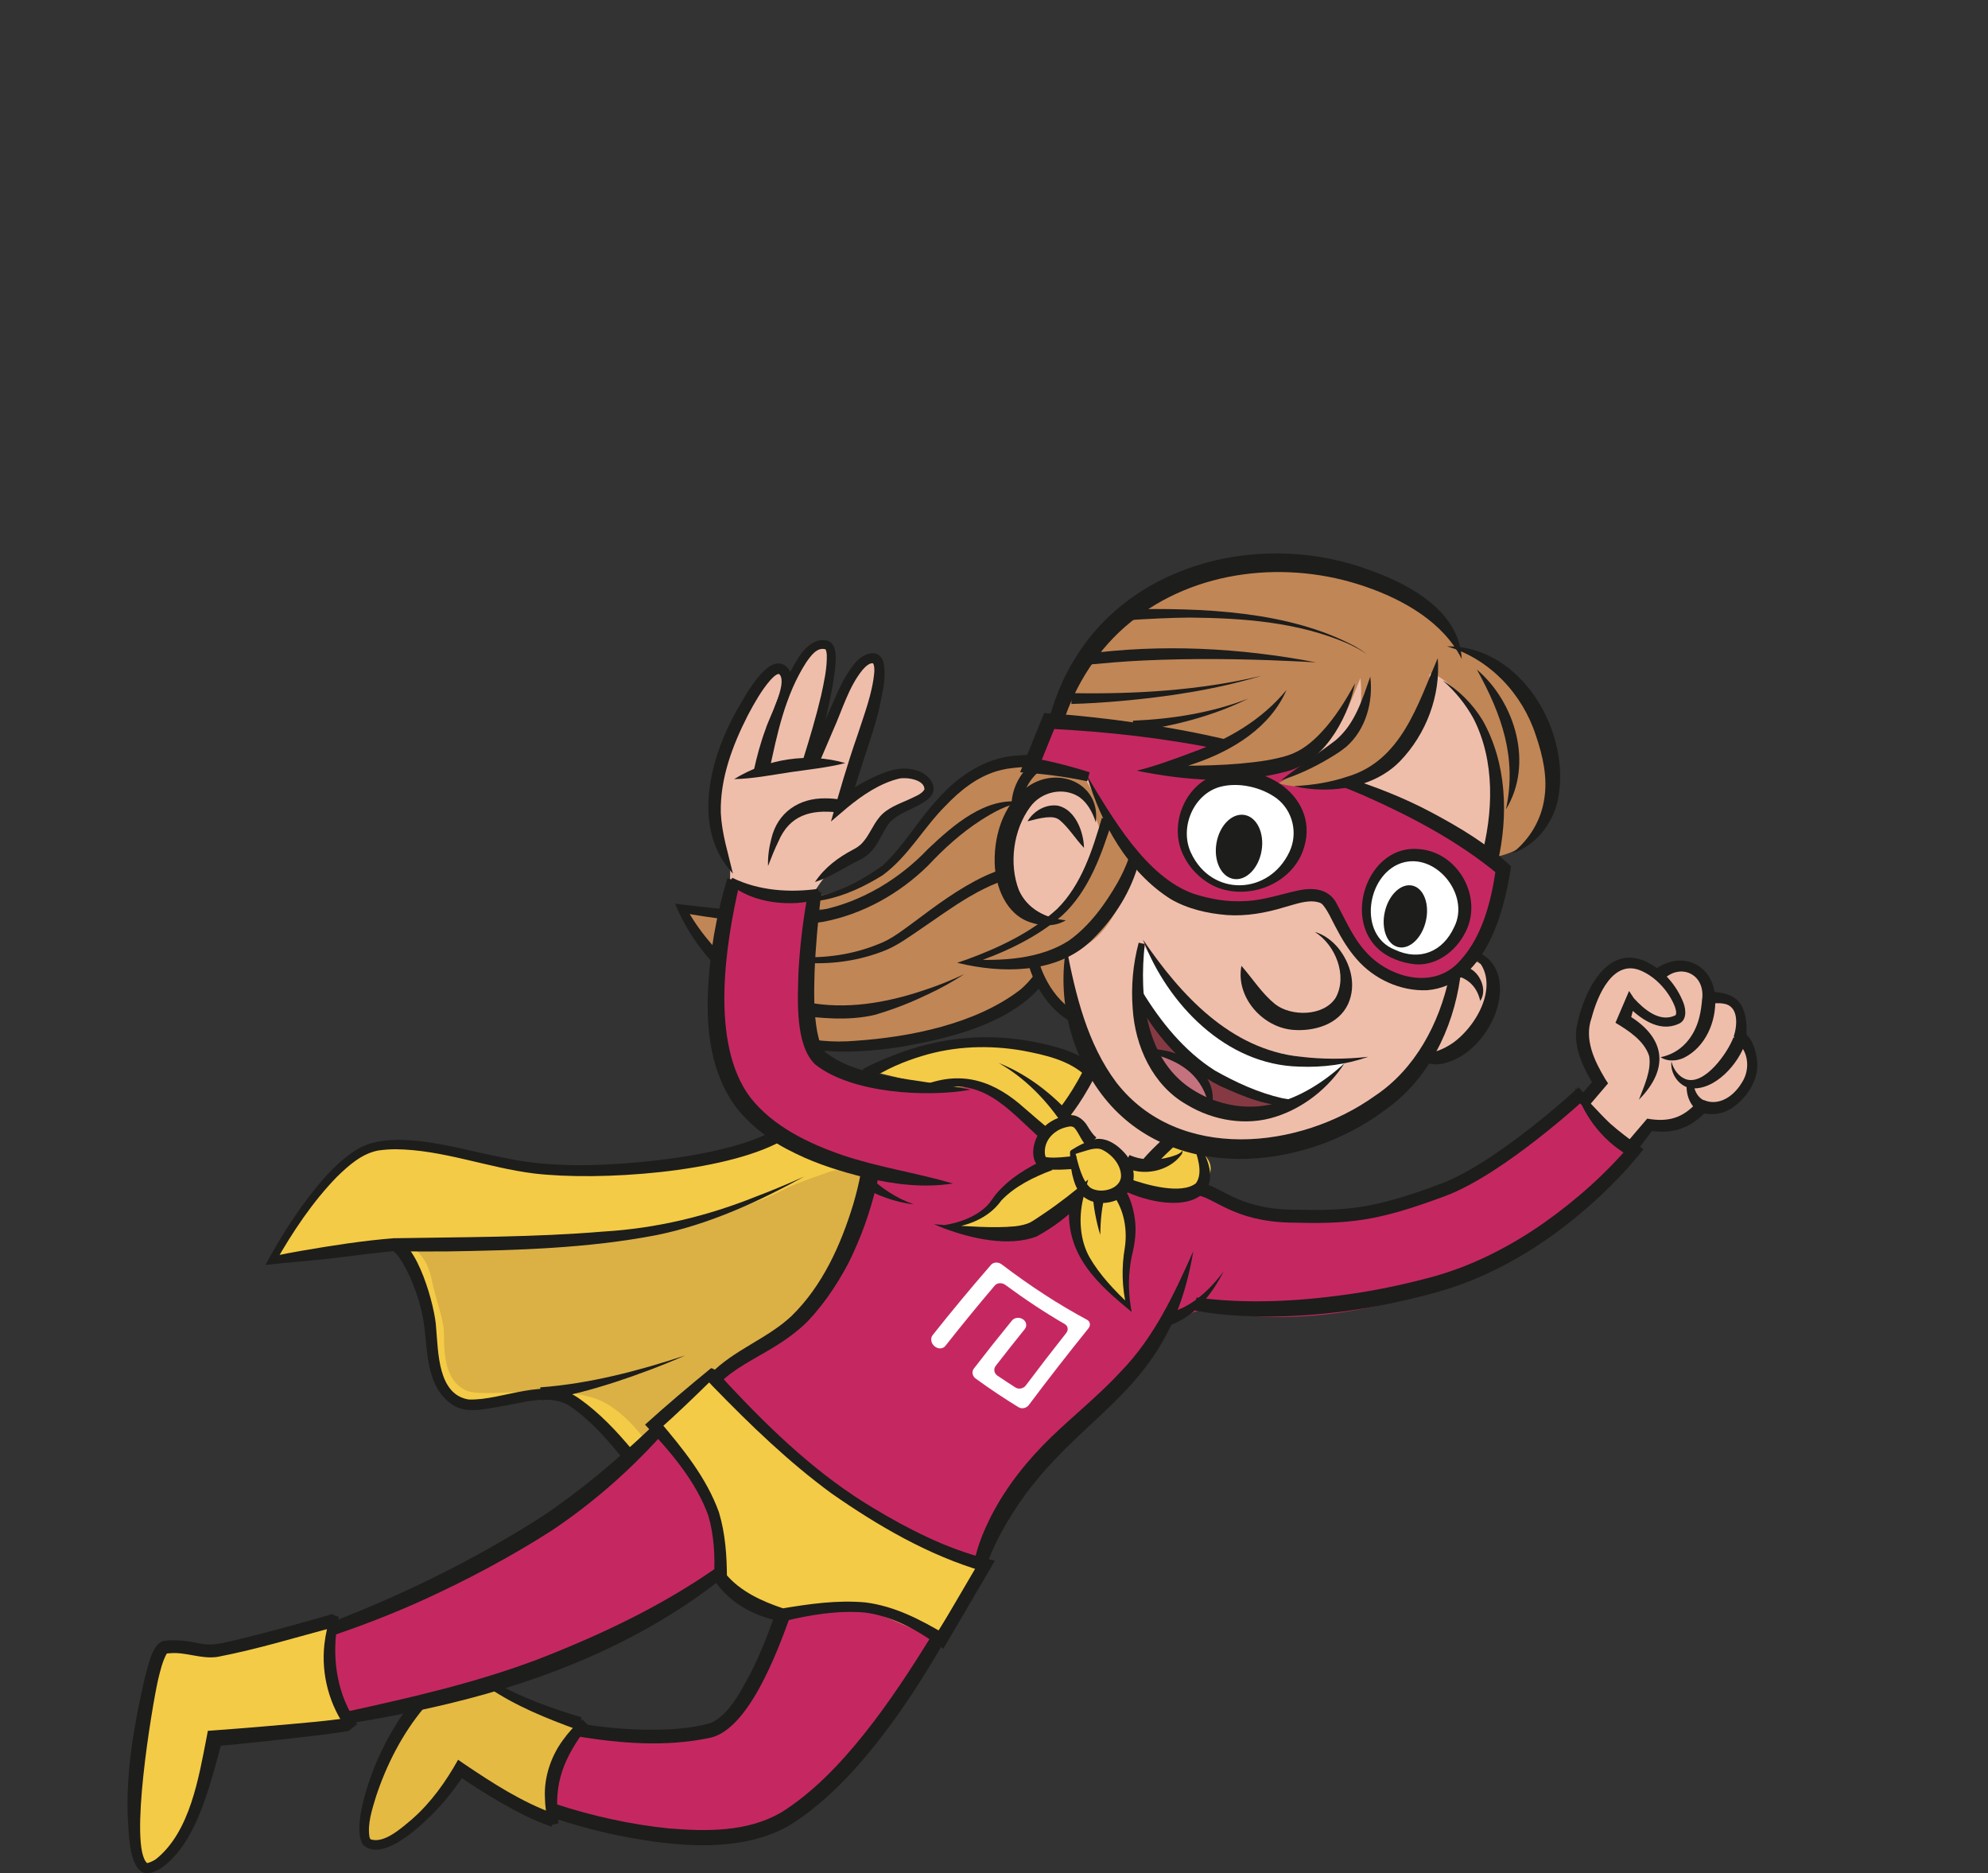 <?xml version="1.0" encoding="UTF-8"?>
<svg id="Ebene_9" xmlns="http://www.w3.org/2000/svg" viewBox="0 0 550.09 518.27">
  <rect x="0" y="0" width="550.09" height="518.27" fill="#333333" stroke="none"/>
  <defs>
    <style>
      .cls-1 {
        fill: #c18656;
      }

      .cls-2 {
        fill: #f4cb46;
      }

      .cls-3 {
        fill: #e5ba42;
      }

      .cls-4 {
        fill: #1d1d1b;
      }

      .cls-5 {
        fill: #efbeab;
      }

      .cls-6 {
        fill: #853a43;
      }

      .cls-7 {
        fill: #d3808d;
        opacity: .8;
      }

      .cls-8 {
        fill: #fff;
      }

      .cls-9 {
        fill: #dbb045;
      }

      .cls-10 {
        stroke-width: 3px;
      }

      .cls-10, .cls-11 {
        fill: none;
        stroke: #1d1d1b;
        stroke-miterlimit: 10;
      }

      .cls-11 {
        stroke-width: 3.6px;
      }

      .cls-12 {
        fill: #c52861;
      }
    </style>
  </defs>
  <g id="Ebene_7">
    <path class="cls-1" d="M296.62,214.54s-14.31-7.04-27.59,1.9c-16.64,11.2-19.11,22.13-27.36,26.29-12.23,6.16-26.29,6.71-26.29,6.71,0,0,7.01,3.59,17.7,1.61,4.53-.84,11-4.29,11-4.29,0,0-3.43,5.22-18.27,6.37-14.84,1.16-36.74-1.71-36.74-1.71,0,0,3.43,11.72,13.32,16.53,9.89,4.81,23.46,11.7,23.46,11.7,0,0,2.52.9-5.84.33-8.36-.57-16.82-2.45-16.82-2.45,0,0,12.99,12.3,32.34,12.04,12.92-.17,38.28-7.74,43.7-10.9s9.92-10.19,9.92-10.19l11.48-14.13-4-39.8Z"/>
  </g>
  <g id="Ebene_6">
    <path class="cls-4" d="M292.3,213.64c-4.25-1.9-9.18-1.61-13.71-.94-.7.12-2.07.44-2.75.64-5.59,1.68-10.19,5.36-14.22,9.6-6.09,6.07-10.27,13.96-17.37,19.19-10.15,6.31-22.07,10.38-33.43,4.65,11.94,4.56,23.57-.23,33.35-7.29,5.85-5.32,9.89-12.64,15.37-18.49,5.53-6.25,13.02-11.35,21.61-11.95,4.3-.4,8.91-.32,12.9,1.61,0,0-1.74,2.98-1.74,2.98h0Z"/>
    <path class="cls-4" d="M292.38,265.56c-6.29,16.26-27.75,21.39-43.19,24.08-14.5,2.17-30.89,2.82-42.56-7.56-2.14-1.79-3.99-4.11-5.55-6.49,0,0,2.05.46,2.05.46,5.37,1.22,10.82,2.2,16.27,3,6.8.88,13.68,1.77,20.48.82,9.44-2,18.34-6,26.93-10.36-12.83,8.36-28.57,13.65-44.1,11.17-16.51-2.75-29.67-15.58-35.92-30.68,9.23,1.15,18.55,2.19,27.8,2.47,4.28.13,8.55.13,12.59-.67,11.31-2.32,21.77-8.64,29.68-17,6.86-6.45,15.87-14.49,26.01-12.9-4.34.76-8,2.81-11.53,5.08-5.3,3.42-10.15,7.79-14.47,12.42-7.91,7.82-18.12,13.55-29.08,15.63-8.87,1.45-17.59.36-26.36-.6-4.33-.53-8.62-1.16-12.92-1.94l1.21-1.57c1.74,3.19,3.87,6.33,6.23,9.16,16.16,19.79,37.28,21.62,60.29,13.68,3.6-1.18,7.11-2.62,10.56-4.25-4.68,2.98-9.64,5.53-14.76,7.72-3.19,1.34-6.53,2.53-9.85,3.51-7.54,1.82-15.46.91-23.02-.02-5.53-.75-10.98-1.8-16.42-3.09l.86-1.24c7.89,9.54,20.92,12.58,32.88,11.57,15.34-1.02,33.66-4.69,45.94-14.24,2.88-2.47,5.29-5.79,6.7-9.3,0,0,3.25,1.14,3.25,1.14h0Z"/>
    <path class="cls-4" d="M284.14,242.03c-11.3,1.62-20.68,9.14-29.94,15.39-2.85,1.93-5.7,4-8.9,5.37-15.01,6.19-32.87,4.46-46.58-3.98,13.58,6.85,30.22,8.16,44.37,2.38,3.54-1.32,6.51-3.71,9.57-5.92,6.23-4.67,12.51-9.4,19.62-12.79,3.6-1.66,7.45-3.03,11.55-3.4l.31,2.96h0Z"/>
  </g>
  <g id="Ebene_3">
    <path class="cls-12" d="M91.65,451.68s31.34-11.65,49.82-22.9c18.48-11.25,40.87-32.77,40.87-32.77,0,0,10.55,8.66,13.76,18.31,3.21,9.64,2.41,22.9,2.41,22.9,0,0-26.11,16.47-51.02,24.51-24.91,8.03-50.22,13.66-50.22,13.66,0,0-5.62-6.03-5.62-10.85v-12.86Z"/>
    <path class="cls-12" d="M160.35,478.59s28.52,6.42,38.17-.41,17.29-31.23,17.29-31.23c0,0,13.64-3.99,26.9-1.18s15.3,8.71,15.3,8.71c0,0-26.54,48.21-47.43,52.23-20.89,4.02-44.59-1.21-44.59-1.21l-12.86-4.42s-.8-8.03,1.21-12.86c2.01-4.82,6.03-9.64,6.03-9.64Z"/>
    <path class="cls-12" d="M197.41,380.94s17.97,23.33,36.45,32.98c18.48,9.64,37.55,18.57,37.55,18.57,0,0,16.31-33.6,26.37-39.79,11.76-7.23,27.73-28.03,27.73-28.03l7.58-2.57s23.3,6.83,57.05-3.21c33.75-10.04,51.42-27.72,54.24-30.93,2.81-3.21,7.63-9.64,7.63-9.64,0,0-6.03-5.22-7.23-6.03-1.21-.8-8.44-8.84-8.44-8.84,0,0-30.53,25.71-52.23,30.13s-33.75,2.41-37.36,2.01c-3.62-.4-14.46-5.62-14.46-5.62,0,0-5.62,2.41-11.25,2.41s-32.94-19.28-32.94-19.28c0,0-10.45-12.45-17.27-12.45s-11.65,1.21-17.68,1.21-19.28-4.82-26.52-12.45c-7.23-7.63-1.43-41.21-1.43-41.21,0,0-8.81.71-11.62.31s-10.09-3.36-10.09-3.36c0,0-9.18,31.57-2.75,49.25s12.15,18.12,20.19,22.94c8.03,4.82,18.57,7.43,18.57,7.43,0,0,2.84,24.03-15.86,37.82-12.66,9.34-26.22,18.39-26.22,18.39Z"/>
    <path class="cls-5" d="M295.33,309.14l6.52-12.22s-4.48-7.74-6.11-19.15c-1.63-11.41,0-22.4,0-22.4,0,0-5.7,5.3-13.04-2.85-7.33-8.15-5.3-21.59-2.04-28.11,3.26-6.52,15.07-8.15,16.29-6.92s15.29-27.35,15.29-27.35c0,0,73.41-35.68,99.4,10.84,3.58,6.41,1.44,37.14,1.44,37.14l-6.55,27.04s11.2,3.13,5.5,14.53c-5.7,11.41-15.1,13.54-16.72,13.54s-10,10.71-14.07,12.74-10.48,9.5-28.4,11.95c-17.92,2.44-29.4-3.06-29.4-3.06l-6.52,7.74-6.52-1.63-4.48-4.07-3.67-.41-6.92-7.33Z"/>
    <path class="cls-12" d="M285.48,212.16s1.26-3.95,2.48-6.21c1.69-3.14,1.99-7.21,1.99-7.21,0,0,44.92,3.15,63.2,9.87,37.74,13.86,68.37,33.4,62.3,31.35,0,0-.44,15.18-5.62,21.69-8.5,10.68-9.27,13.72-22.28,9.67-17.74-5.52-17.5-22.53-21.92-22.93s-22.9,6.03-35.35,2.01c-12.45-4.02-29.48-35.11-29.48-35.11l-15.32-3.13Z"/>
    <path class="cls-8" d="M342.46,245.89c12.71-.98,16.54-7.5,17.34-12.43,2.18-13.49-12.89-17.71-12.89-17.71l-13.87,1.51s-9.34,9.95-4.17,19.38c2.93,5.35,9.83,9.54,13.58,9.25Z"/>
    <path class="cls-8" d="M391.6,236.06c9.83,1.16,15.32,10.41,14.16,15.32-1.16,4.91-4.62,15.32-14.45,13.87s-14.45-7.8-12.72-16.19c1.96-9.49,9.8-13.38,13.01-13.01Z"/>
    <path class="cls-2" d="M240.86,296.35s14.58-8.22,24.65-8.22,21.73,1.59,26.51,3.18c4.77,1.59,9.83,5.61,9.83,5.61l-6.12,10.29s4.24,3.98,4.51,5.04c.27,1.06,2.02,4.22,2.02,4.22,0,0,4.87.55,6.72,2.67s3.71,3.18,3.71,3.18l4.23.26,6.37-6.09,10.34,3.45s2.92,2.92.27,6.36c-2.65,3.45-3.18,4.51-7.42,4.24s-14.84-1.59-14.84-1.59c0,0,.53.53.53,8.48s.27,13.52.27,13.52c-.53,5.04-.52,9.85-.52,9.85,0,0-11.26-8.97-12.85-15.86-1.59-6.89-1.21-13.08-1.21-13.08,0,0-4.24,5.83-12.99,7.95s-20.67-.27-20.67-.27c0,0,7.16-2.65,9.54-5.04s8.48-8.22,10.07-9.01,4.51-3.45,4.51-3.45c0,0-.27-3.45-.27-5.04s.06-3.95.06-3.95c0,0-10.66-10.63-14.64-11.69-3.98-1.06-12.72-.27-12.72-.27l-19.88-4.77Z"/>
    <path class="cls-2" d="M76.4,348.64l33.79-3.86s5.71,9.26,7.64,17.47c1.93,8.21,2.53,18.2,7.84,23.51s19.59-1.75,26.83-.3,16.1,8.56,16.58,11.45,5.73,5.73,5.73,5.73c0,0,8.25-10.79,13.56-16.58,5.31-5.79,31.27-15.82,37.68-25.32,6.41-9.5,13.44-36.02,13.44-36.02,0,0-8.32-4.2-14.59-4.68s-12.54-5.51-12.54-5.51c0,0-4.64,8.03-27.33,8.52-22.69.48-26.47,1.65-49.15-1.77-16.82-2.54-24.71-5.95-34.37-3.05-9.65,2.9-14,13.03-17.38,16.41-3.38,3.38-7.72,14-7.72,14Z"/>
    <path class="cls-6" d="M316.64,278.68s10.05,15.73,17.79,19.59,20.88,7.73,20.88,7.73c0,0-15.47,5.16-28.62-5.16-13.15-10.31-10.05-22.17-10.05-22.17Z"/>
    <path class="cls-7" d="M319.22,291.05s7.99,1.55,11.86,5.93c3.87,4.38,4.12,9.02,4.12,9.02,0,0-6.45-2.06-10.83-5.93s-5.16-9.02-5.16-9.02Z"/>
    <path class="cls-8" d="M315.35,274.55s10.05,19.59,19.08,23.72,22.69,7.48,22.69,7.48c0,0,6.96-3.35,9.02-4.9s6.19-6.96,6.19-6.96c0,0-23.72-1.55-33.77-7.99-10.05-6.45-22.69-25.01-22.69-25.01l-.52,13.66Z"/>
    <path class="cls-2" d="M198.51,437.21s10.03,7.93,11.16,7.93,8.13,2.52,8.13,2.52c0,0,16.24-4.02,22.24-2.14s18.27,7.76,18.27,7.76l13.12-20.79s-17.85-5.94-37.55-18.57c-19.7-12.63-37.66-32.67-37.66-32.67l-14.17,12.96s12.64,16.08,14.51,22.45c1.87,6.37,1.96,20.56,1.96,20.56Z"/>
    <path class="cls-2" d="M91.22,448.51s-29.99,7.5-34.11,8.25c-4.12.75-9-1.12-11.62,0-2.62,1.12-5.62,13.12-7.12,23.61-1.5,10.5-.75,37.11,1.87,37.11s8.25-2.62,12.37-11.99c4.12-9.37,6.37-25.11,6.37-25.11,0,0,26.24-.75,25.11-1.5s13.12-1.12,13.12-1.12c0,0-4.39-5.82-5.57-13.22-1.18-7.4-.43-16.02-.43-16.02Z"/>
    <path class="cls-3" d="M160.35,478.59l-24.52-12.46-21.37,5.62s-4.5,7.5-9,16.49c-4.5,9-6,20.99-3.37,21.74s9.75-3,13.49-5.62,11.99-14.24,11.99-14.24l25.11,14.24s.25-10.89,1.63-16.13,6.03-9.64,6.03-9.64Z"/>
    <path class="cls-5" d="M201.97,245.27l.08-4.34s-6.02-12.94-4.2-24.2c1.2-7.39,13.35-33.88,17.26-31.89,3.91,1.99,2.27,6.28,2.27,6.28,0,0,7.2-14.59,10.4-12.99s1.61,12.8.77,15.31-2.89,15.87-2.89,15.87c0,0,4.24-13.63,5.84-16.83,1.6-3.2,7.03-10.96,9.92-10.47s2.34,12.83,0,16.37-8.61,21.8-8.61,21.8c0,0,10.83-6.43,15.91-6.2s7.51,2.88,7.79,4.71-8.54,3.98-11.59,7.12c-3.05,3.14-3.59,7.11-5.83,8.47s-8.44,5.17-11.14,8.69-2.75,4.28-2.75,4.28c0,0-9.71-.49-13.65-.34-3.94.15-9.58-1.63-9.58-1.63Z"/>
    <path class="cls-5" d="M438.23,304.69l4.11-3.98s-3.63-8.36-4-14.17,5.09-15.99,7.63-17.44c2.54-1.45,4.72-3.63,6.9-2.54,2.18,1.09,6.18,3.63,6.18,3.63,0,0,6.9-5.09,10.17-2.54,3.27,2.54,4.72,8.72,4.72,8.72,0,0,6.54.36,7.27,2.91s1.09,8.36,1.09,8.36c0,0,4.36,6.18,2.91,9.81s-8.36,9.45-10.54,9.45h-5.09s-4.5,4.85-6.32,4.85-7.04.12-7.04.12l-4.21,6.43s-2.61-2.83-7.23-6.03c-4.62-3.2-6.55-7.58-6.55-7.58Z"/>
    <path class="cls-9" d="M177.82,397.52s-6.01-8.18-12.96-10.55c-13.13-4.47-30.91.22-36.17-2.41s-5.83-9.12-5.83-15.3c0-4.28-2.14-9.09-3.47-15.5-1.81-8.69-7.78-9.64-7.78-9.64,0,0,35.49,1.97,59.15-1.64,23.66-3.61,41.4-10.84,45.67-13.14s14.46-5.59,14.46-5.59l8.61.98s-3.56,23.5-12.24,33.6c-8.68,10.1-29.84,21.4-29.84,21.4l-9.04,8.44-10.55,9.34Z"/>
    <path class="cls-1" d="M306.02,226.66s-5.89,21.09-13.65,27.29c-7.75,6.2-23.26,12.1-23.26,12.1,0,0,24.19.93,32.88-5.58s11.48-21.4,11.48-21.4l-7.44-12.41Z"/>
    <path class="cls-1" d="M290.51,199.67l47.76,6.2s-8.37,4.96-9.93,5.27-5.27,1.86-5.27,1.86c0,0,20.78,1.55,28.53-.31s13.96-4.96,13.96-4.96c0,0-1.55,2.79-3.1,3.72s-8.68,5.27-8.68,5.27c0,0,11.43,3.31,22.64-1.24,14.18-5.76,19.86-25.77,19.16-28.15-.9-3.06,7.13,1.86,12.41,9.93,2.31,3.53,6.27,12.03,6.27,16.06s-.6,23.77-.6,23.77c0,0,10.17-1.31,14.1-10.49,3.02-7.04.69-22.2-1.17-27.16-1.86-4.96-13.39-16.5-15.25-17.43s-7.22-2.62-7.22-2.62c0,0-7.2-13.79-19.66-17.73-9.35-2.95-30.69-6.03-45.89-3.55-15.2,2.48-23.57,8.68-32.26,16.44-8.68,7.75-15.82,25.12-15.82,25.12Z"/>
    <path class="cls-1" d="M285.67,253.17s-.51,15.27,2.55,19.86,9.93,8.66,9.93,8.66l-4.07-20.87-8.4-7.64Z"/>
    <path class="cls-1" d="M289.49,212.44l1.02,4.33s5.09,0,8.4,2.8,5.6,10.44,5.6,10.44l1.78-3.82-6.11-10.95-10.69-2.8Z"/>
    <path class="cls-5" d="M376.44,187.55s-5.08,13.36-8.02,16.57-5.96,7.34-5.96,7.34c0,0,9.7-6,12.37-10.01,2.67-4.01,1.6-13.9,1.6-13.9Z"/>
    <path class="cls-10" d="M286.73,212.15s-5.63,4.02-5.36,11.53"/>
  </g>
  <g id="Layer_2">
    <path class="cls-8" d="M300.76,365.11c-7.7-4.12-15.57-9.21-23.56-15.29-.95-.72-2.27-.69-2.96.09-5.52,6.35-10.92,12.84-16.19,19.49-.67.85-.44,2.24.54,3.06t0,0c.97.82,2.31.77,3-.1,4.47-5.68,9.03-11.25,13.67-16.7.68-.8,1.99-.87,2.94-.17,5.53,4.08,11.01,7.69,16.41,10.82.91.53,1.1,1.62.43,2.47-3.78,4.77-7.51,9.61-11.19,14.52-.67.88-1.95,1.15-2.87.56-1.66-1.05-3.32-2.14-4.99-3.28-.93-.63-1.14-1.85-.47-2.7,2.65-3.42,5.33-6.81,8.03-10.16.7-.87.49-2.07-.49-2.73t0,0c-.97-.65-2.34-.51-3.05.36-3.56,4.36-7.07,8.78-10.53,13.27-.66.85-.44,2.1.49,2.77,3.99,2.9,7.94,5.54,11.87,7.93.91.56,2.18.27,2.85-.62,5.4-7.21,10.9-14.26,16.48-21.18.69-.86.51-1.92-.41-2.41,0,0-.01,0-.02,0Z"/>
  </g>
  <g id="Ebene_2">
    <path class="cls-4" d="M303.2,227.49c-.9-2.93-2.47-5.55-4.6-7.01-4.36-2.83-10.45-1.46-13.51,2.72-4.7,6.3-5.99,15.8-3.14,23.11,2.3,5.11,7.33,7.77,12.97,8.29-2.8,1.76-6.52,1.69-9.61.64-6.96-2.13-9.95-10.02-10.08-16.63-.18-8.24,2.89-17.42,10.41-21.77,8.34-4.62,18.88.51,17.57,10.64h0Z"/>
    <path class="cls-4" d="M295.07,262.08c2.57,13.25,5.77,26.66,13.86,37.44,17.13,22.03,50.66,18.6,71.52,3.66,11.17-7.42,17.83-20.07,20.56-32.96,0,0,3.02.41,3.02.41-2.01,14.17-8.84,28.09-20.76,36.45-22.75,17.2-59.86,20.4-78.5-4.4-8.64-11.55-12.23-26.52-9.71-40.63h0Z"/>
    <path class="cls-4" d="M338.87,207.63c-15.99-3.38-32.35-5.2-48.65-6.02,0,0,2.07-1.32,2.07-1.32,0,0-4.99,12.27-4.99,12.27,0,0-1.7-2.91-1.7-2.91,1.39.25,2.71.53,4.05.82,4,.89,7.96,1.93,11.86,3.2l-.67,2.48c-6.09-1.3-12.36-2.09-18.57-2.5,1.16-2.85,5.47-13.45,6.66-16.38,8.8.56,17.5,1.54,26.21,2.79,8.2,1.18,16.35,2.68,24.41,4.6,0,0-.69,2.97-.69,2.97h0Z"/>
    <path class="cls-4" d="M300.77,214.61c6.99,11.56,16.33,27.96,29.47,32.65,4.65,1.5,9.54,2.34,14.41,2.03,5.01-.21,9.83-1.93,14.83-2.99,4.22-.85,8.54-.3,10.57,4.06,2.41,4.46,4.41,9.18,7.78,12.86,5.99,6.87,17.75,10.53,25.07,3.69,7.06-6.74,9.69-17.27,11.04-26.67,0,0,.63,1.69.63,1.69-11.16-9.25-24.14-16.07-37.35-21.92-1.91-.84-3.85-1.61-5.8-2.36l.92-2.62c8.14,2.54,16.06,5.65,23.61,9.65,7.89,4.21,15.62,8.77,22.14,15.01,0,0-.13.98-.13.98-1.96,12.89-7.58,31.95-23.01,33.28-7.38.35-14.75-3.06-19.54-8.58-2.4-2.72-4.24-5.82-5.84-8.9-1.16-2.12-2.11-4.5-3.62-6.23-.49-.49-.85-.52-1.45-.69-2.93-.65-6.19.67-9.17,1.46-4.98,1.53-10.5,2.53-15.82,2.15-5.39-.44-10.87-1.68-15.56-4.41-11.88-7.5-19.31-21-23.18-34.15h0Z"/>
    <path class="cls-4" d="M359.83,237.03c-4.14,8.12-14.53,11.68-22.86,8.56-4.05-1.64-7.46-4.78-9.42-8.76-4.23-8.21,0-19.5,8.89-22.49,14.04-4.69,30.55,7.76,23.39,22.69h0ZM356.82,235.61c2.38-5.09.92-11.23-3.44-14.64-4.28-3.23-10.72-4.66-15.82-3.27-7.34,2.04-11.25,11.29-8.02,18.22,5.73,12.35,21.67,11.75,27.28-.31h0Z"/>
    <path class="cls-4" d="M405.38,258.12c-2.73,5.37-8.61,9.62-14.84,8.53-3.95-.63-7.74-2.27-10.36-5.35-8-9.5-.76-27.69,12.48-26.39,10.92.84,17.91,13.54,12.72,23.21h0ZM402.35,256.53c4.61-8.88-5.1-21-14.72-17.71-9.49,3.34-11.91,19.84-1.71,23.91,6.89,3.24,13.31.59,16.43-6.2h0Z"/>
    <path class="cls-4" d="M343.51,267.2c3.27,3.78,5.64,7.6,9.28,10.58,4.54,3.56,13.55,3.42,16.81-1.76,3.33-6.05-.03-14.59-5.79-18.19,2.46.69,4.67,2.31,6.38,4.32,3.49,4.23,5.26,10.29,2.82,15.65-2.63,5.63-9.3,7.55-15.04,7.14-8.58-.58-16.12-9.07-14.46-17.74h0Z"/>
    <path class="cls-4" d="M299.94,234.56c-2.36-2.47-4.3-5.68-6.75-7.69-1.07-.85-2.33-.83-3.72-.73-1.57.16-3.27.6-5.15,1.09,1.63-2.83,5.07-4.88,8.48-4.32,4.82,1.14,7.05,7.3,7.15,11.65h0Z"/>
    <path class="cls-4" d="M407.68,262.97c9.15,2.82,8.62,13.5,4.71,20.47-2.78,5.18-7.6,9.75-13.59,10.92-2.05.32-4.45-.04-5.97-1.56,0,0,.43-1.04.43-1.04,3.4-.41,6.06-1.37,8.81-3.26,7.19-5.19,13.8-17.72,5.17-24.49,0,0,.44-1.04.44-1.04h0Z"/>
    <path class="cls-4" d="M409.8,237.46c3.42-12.56,3.96-26.9-2.11-38.74-2.15-3.87-5-7.44-8.46-10.43,4.47,2.65,8.27,6.49,10.99,10.94,6.72,11.83,7.19,26.41,4.19,39.45,0,0-4.61-1.21-4.61-1.21h0Z"/>
    <path class="cls-4" d="M316.28,259.97c10.35,15.24,24.16,30.34,43.46,32.36,6.18.78,12.53.74,18.89.04-6.07,2.14-12.6,3-19.14,2.72-20.22-.46-36.35-17.19-43.22-35.12h0Z"/>
    <ellipse class="cls-4" cx="342.82" cy="234.29" rx="8.98" ry="6.33" transform="translate(54.14 532.76) rotate(-80.3)"/>
    <ellipse class="cls-4" cx="388.84" cy="253.5" rx="8.73" ry="5.82" transform="translate(54.06 575.02) rotate(-76.94)"/>
    <path class="cls-11" d="M302.83,293.92c-4.14,9.04-8.5,14.14-8.5,14.14"/>
    <path class="cls-11" d="M325.61,314.08c-7.16,6.41-8.36,8.39-8.36,8.39"/>
    <path class="cls-4" d="M316.77,261.19c-1.62,14.59.12,32.54,13.87,40.67,6.38,3.84,14.08,5.31,21.4,3.61,7.34-1.69,14.17-5.96,20.03-11.36-4.4,6.84-11.26,12.37-19.09,14.85-8.17,2.64-17.32,1.06-24.57-3.33-9.44-5.31-14.34-16.16-14.99-26.6-.47-6.13.07-12.28,1.66-18.22,0,0,1.69.38,1.69.38h0Z"/>
    <path class="cls-4" d="M315.98,274.18c5.16,8.49,11.74,16.67,20.22,22.01,5.82,3.29,12.03,6.14,18.56,7.63,1.06.22,2.23.38,3.16.4l.23,1.66c-7.2.49-13.99-2.49-20.4-5.36-10.68-5.23-18.56-14.81-24.07-25.14,0,0,2.3-1.2,2.3-1.2h0Z"/>
    <path class="cls-4" d="M318.19,290.18c4.19.14,8.32,1.19,11.81,3.66,3.41,2.65,6.1,6.68,5.49,11.17,0,0-1.2-.06-1.2-.06-2.24-8.16-8.44-11.75-16.23-13.57,0,0,.12-1.19.12-1.19h0Z"/>
    <path class="cls-4" d="M300.88,317.32c-1.68-1.67-2.29-3.85-3.62-5.33-.74-.61-1.7-.29-2.69-.02-2.9.83-5.37,3.31-5.46,6.41-.03.57.04,1.16.18,1.56.05.18.2.37.08.21-.25-.16,0-.01.24,0,1.1.18,2.58.13,3.95.03,1.39-.1,2.83-.26,4.2-.45l.44,3.57c-1.51.14-2.97.24-4.48.29-1.62.02-3.06.08-4.74-.22-.46-.13-.96-.14-1.76-.78-2.29-2.51-1.26-6.74.37-9.25,2-2.89,5.17-4.5,8.65-4.79,1.99-.2,3.9,1.56,4.74,3.1.81,1.3,1.49,2.33,2.4,3.07l-2.49,2.6h0Z"/>
    <path class="cls-4" d="M297.41,319.14c.07-.07.11-.19.11-.29,0-.03.01.04.02.06l.04.17c.8,3.07,1.76,7.41,4.05,9.46,2.72,1.89,8.46.55,8.57-3.17,0-3.16-2.61-6.13-5.45-7.39-1.93-.68-4.33.48-6.26.98-.35.12-.94.3-1.28.43-.03,0-.06.03.02-.02.08-.06.16-.15.19-.24h0ZM296.18,318.46c.13-.23.41-.35.62-.49.73-.46,1.53-.92,2.31-1.31,1.41-.69,2.88-1.35,4.51-1.58,3.04-.13,5.62,1.75,7.55,3.88,3.49,3.74,3.71,10.23-1.38,12.68-3.2,1.63-7.38,1.73-10.21-.76-1.87-1.86-2.38-3.97-2.89-5.97-.39-1.88-.6-3.77-.6-5.68,0-.26-.03-.56.09-.79h0Z"/>
    <path class="cls-4" d="M291.21,323.7c-5.05,1.89-10.42,4.48-14.15,8.45-3.55,5-9.69,7.27-15.59,7.72,0,0,.07-.94.07-.94,6.44.26,13.09.96,19.41.33,1.51-.18,2.98-.52,4.1-1.05.9-.47,2.9-1.86,3.88-2.51,4.11-2.76,8.47-6.16,12.17-9.36,0,0-1.42,5.41-1.42,5.41-1.21,5.25-.89,11.3,1.8,16.1,2.87,4.95,7.01,9.3,11.21,13.21,0,0-.94.58-.94.58-1.32-5.39-1.44-11.02-.5-16.48.73-4.93-.18-10.24-3.06-14.32,0,0,2.89-2.14,2.89-2.14,1.63,2.58,2.49,5.38,2.91,8.35.55,3.54.03,7.11-.82,10.52-.94,4.51-1.03,9.26-.3,13.81,0,0,.27,1.6.27,1.6l-1.2-1.02c-10.3-8.46-18-16.73-15.77-31.05,0,0,3.02,1.7,3.02,1.7-3.7,3.98-7.64,6.87-12.34,9.48-7.79,2.95-18.06.56-25.54-2.22,0,0-2.9-1.17-2.9-1.17l2.97.23c4.09-.66,8.26-2.15,11.33-4.96,1.07-.93,1.77-2.12,2.6-3.24,3.89-4.78,9.1-7.79,14.59-10.37,0,0,1.29,3.36,1.29,3.36h0Z"/>
    <path class="cls-4" d="M305.94,330.04c-1.11,3.65-1.43,7.73-1.5,11.6-.58-1.92-1.05-3.89-1.42-5.89-.37-2.01-.64-4.05-.64-6.23l3.56.52h0Z"/>
    <path class="cls-4" d="M276.3,294.07c8.18,3.23,15.2,8.8,20.99,15.4,0,0-2.93,2.09-2.93,2.09-4.59-7-10.69-13.34-18.06-17.49h0Z"/>
    <path class="cls-4" d="M312.52,319.55c3.5,1.54,7.46,1.59,11.16.56,1.1-.35,2.34-.64,3.22-1.42.11-.11.22-.26.12-.43.38.25.09.82-.08,1.12-3.45,4.78-10.89,6.23-16.04,3.39,0,0,1.63-3.21,1.63-3.21h0Z"/>
    <path class="cls-4" d="M288.66,315.68c-10.23-9.12-17.02-18.68-32.25-13.77,0,0-.67-1.76-.67-1.76,10.85-4.13,19.61-.91,27.87,6.54,2.48,2.12,4.87,4.25,7.35,6.21l-2.3,2.77h0Z"/>
    <path class="cls-4" d="M300.59,297.81c-4.63-4.48-11.4-5.95-17.58-7.13-9.27-1.62-18.85-1.29-27.87,1.47-5.05,1.52-10.18,3.69-14.49,6.66,0,0-1.93-3.04-1.93-3.04,2.61-1.38,5.12-2.46,7.74-3.51,13.34-5.42,27.04-6.72,41.14-3.73,5.6,1.27,11.7,2.84,15.87,7.11,0,0-2.88,2.17-2.88,2.17h0Z"/>
    <path class="cls-4" d="M268.6,301.48c-12.25,2.19-32.91,1-42.97-6.94-5.74-5.34-4.89-18.35-4.69-25.62.42-7.64,1.36-15.15,2.77-22.65l3.55.58c-.88,7.38-1.58,14.86-1.87,22.27-.15,5.48-.25,11,.74,16.35.49,2.21.91,4.24,2.38,5.69,5.05,4.04,11.59,5.46,17.89,6.69,7.28,1.28,14.69,2.08,22.19,3.63h0Z"/>
    <path class="cls-4" d="M204.74,244.01c-4.03,17.2-8.39,44.75,2.92,59.67,6.27,7.95,15.97,12.63,25.48,15.91,10.04,3.38,20.3,4.84,30.54,7.84-8.07,1.26-16.19.26-24.06-1.6-13.21-3.22-26.84-8.25-35.73-19.2-10.14-13.43-8.79-32.27-6.34-47.91.94-5.32,2.12-10.52,3.73-15.73l3.45,1.02h0Z"/>
    <path class="cls-4" d="M312.46,326.12c4.59,1.64,14.37,4.49,18.46,1.24,2.13-2.94.29-7.68-.74-10.92,0,0,1.05-.6,1.05-.6,2.52,3.63,5.29,9.28,2.4,13.62-4.94,5.81-16.8,2.86-22.67-.08,0,0,1.51-3.27,1.51-3.27h0Z"/>
    <path class="cls-11" d="M331.33,328.83c5.62.8,10.26,7.24,25.68,7.62,16.05.4,23.28-.16,42.24-7.23,16.11-6.01,38.76-27.08,38.76-27.08"/>
    <path class="cls-4" d="M330.2,346.11c-6.94,41.64-33.34,43.93-51.69,75.29-2.13,3.62-4.07,7.52-5.42,11.47,0,0-3.51-.78-3.51-.78.96-4.67,2.71-8.78,4.82-12.94,4.2-8.08,9.97-15.28,16.49-21.58,6.4-6.17,13.25-11.62,19.23-18.1,9.23-9.5,14.69-21.22,20.08-33.35h0Z"/>
    <path class="cls-4" d="M338.59,351.74c-3.1,6.04-7.55,11.94-14.04,14.59-.55.2-.93.35-1.58.48,0,0-.4-3.58-.4-3.58,1.52-.1,3.03-.67,4.44-1.3,4.68-2.18,8.5-6.08,11.57-10.19h0Z"/>
    <path class="cls-4" d="M240.04,325.01c3.55,3.57,7.94,6.46,12.76,8.18-2.6-.27-5.19-.93-7.7-1.82-2.52-.89-4.97-2.08-7.3-3.54l2.25-2.81h0Z"/>
    <path class="cls-4" d="M331.1,358.97c13.77,1.84,27.98,1.09,41.72-.85,8.27-1.15,16.61-2.94,24.66-5.18,10.63-3.08,20.64-8.26,29.77-14.65,9.05-6.4,17.59-14,24.64-22.52,0,0,2.86,2.19,2.86,2.19-3.63,4.62-7.57,8.75-11.76,12.73-12.63,11.84-27.5,21.55-44.27,26.49-16.6,4.7-33.79,7.38-51.06,7.03-5.82-.15-11.52-.55-17.29-1.72,0,0,.73-3.53.73-3.53h0Z"/>
    <path class="cls-4" d="M453.51,304.2c1.44-3.77,3.5-8.14,2.82-12.04-1.37-4.23-5.68-7.02-9.32-9.2,0,0,.56-1.31.56-1.31.69-1.62,2.52-5.92,3.2-7.49,0,0,1.32,2,1.32,2,2.75,3.03,7,6.67,11.17,4.88,0,0,.22-.11.22-.11.14-.08.14-.05.21-.14.28-.69-.02-1.63-.31-2.46-1.64-4.03-5.05-7.86-9.08-9.68-7.89-3.62-12.25,6.69-13.89,12.93-2.14,5.91.75,11.92,3.81,17,0,0,.74,1.14.74,1.14l-.87,1.02-5.13,6.02-2.74-2.34,5.13-6.02s-.13,2.16-.13,2.16c-2.95-4.83-5.79-10.26-5-16.14,1.58-8.85,7.91-23.62,19.25-18.4,4.78,2.32,8.43,6.5,10.35,11.43.72,1.91,1.01,4.94-1.47,5.86-5.4,2.39-10.75-1.65-14.35-5.36,0,0,2.36-.45,2.36-.45l-1.36,5.3-.85-2.16c10.57,6.15,12.05,14.77,3.38,23.56h0Z"/>
    <path class="cls-4" d="M458.04,268.15c7.46-5.42,16.21-1.2,16.57,8.02,0,0-2.03-1.88-2.03-1.88,3.32.15,7.24.58,9.17,3.66,1.7,3.06,1.58,6.15,1.51,9.5,0,0-1.06-2.01-1.06-2.01,2.66,1.57,3.6,4.93,3.97,7.74.71,5.5-2.81,10.77-7.37,13.65-2.56,1.53-5.59,1.76-8.45.96l1.97-.52c-4.46,4.87-9.62,6.68-16.13,5.48,0,0,1.47-.57,1.47-.57l-4.47,5.88-2.8-2.26,4.8-5.62.6-.7c5.76,1.02,9.88-.11,13.8-4.56,0,0,1.97-.52,1.97-.52,4.2,1.69,8.21-1.22,10.36-4.79,1.81-2.71,2.06-6.27.53-9.13-.42-.73-.91-1.43-1.67-1.75-.01,0-.09-.03.02.03l-1.06-2.01c1.02-3.14,1.43-8.54-2.92-9.1-1.19-.21-2.63-.13-3.76.21l-2.03-1.88c.04-.21.05-.62.04-.94-.16-6.03-6.43-8.3-10.67-4.16,0,0-2.35-2.73-2.35-2.73h0Z"/>
    <path class="cls-4" d="M474.61,276.08c.33,6.48-2.63,13.58-8.68,16.58-2.02.94-4.62,1.07-6.43-.18,5.72-1.14,9.34-5.61,10.7-10.99.44-1.75.68-3.55.81-5.4h3.6Z"/>
    <path class="cls-4" d="M483.06,288.17c-1.82,6.03-8.58,13.76-15.44,12.88-3.26-.74-5.49-4.15-5.13-7.37.57,2.32,2.11,4.22,4.02,4.91,5.2,1.75,11.57-7.35,13.14-11.58,0,0,3.41,1.16,3.41,1.16h0Z"/>
    <path class="cls-4" d="M470.86,308.01c-2.89-1.42-4.3-4.65-4.16-7.75,0,0,1.91-.05,1.91-.05.1.48.28,1.08.49,1.57.58,1.38,1.64,2.55,3.1,2.88,0,0-1.34,3.34-1.34,3.34h0Z"/>
    <path class="cls-4" d="M435.82,301.05c3.51,3.07,6.39,6.66,9.73,9.79,2.54,2.28,5.43,4.35,8.13,6.42,0,0-1.85,3.09-1.85,3.09-7.73-3.93-13.41-11.09-16.01-19.3h0Z"/>
    <path class="cls-4" d="M243.14,325.36c-3.21,14.67-9.21,29.06-19.57,40.12-2.82,2.82-6.2,5.26-9.53,7.27-5.33,3.28-10.93,5.87-14.93,9.93l-2.61-2.48c6.56-6.79,15.77-9.76,22.53-16.12,8.54-8.33,13.63-19.62,17.07-30.92.84-2.86,1.59-5.84,2.08-8.66l4.96.85h0Z"/>
    <path class="cls-4" d="M91.42,448.91c20.34-7.81,40.01-17.5,58.38-29.23,10.81-7.2,20.84-15.7,30.23-24.64,0,0,2.62,2.47,2.62,2.47-9,9.91-19.11,18.69-30.25,26.11-11.16,7.11-23.04,13.44-35.08,18.93-8.06,3.68-16.32,6.89-24.68,9.74l-1.22-3.39h0Z"/>
    <path class="cls-4" d="M196.77,378.52c.97.15,1.6.99,2.2,1.67.56.62,2.33,2.56,2.94,3.21,11.88,12.67,24.64,24.81,39.62,33.74,9.8,5.92,20.27,11.25,31.38,14.08,0,0,2.37.54,2.37.54l-1.21,2.13s-12.07,20.59-12.07,20.59l-.98,1.67-1.61-1.11c-5.86-4.26-12.93-8.04-20.18-8.92-7.38-.63-15.13.64-22.31,2.42,0,0-.36.09-.36.09l-.46-.1c-7.18-1.23-14.09-4.97-18.26-11.08,0,0-.34-.55-.34-.55l.06-.52c.33-5.65.04-11.64-1.57-17.09-3.5-9.63-10.56-17.76-17.5-25.15,5.93-5.37,12.19-10.66,18.29-15.64h0ZM196.58,382.12c-4.78,4.69-9.41,9.14-14.31,13.49l.11-2.57c6.53,7.73,13.07,15.69,16.55,25.33,1.79,5.96,2.19,12.02,2.22,18.22,0,0-.28-1.06-.28-1.06,4.08,4.84,10.15,7.57,16.06,9.52,0,0-.82,0-.82,0,7.8-1.3,15.48-2.44,23.42-1.72,8.04,1.05,15.1,4.71,21.95,8.78,0,0-2.59.56-2.59.56l12.07-20.59s1.16,2.67,1.16,2.67c-15.23-4.47-29.06-12.54-42.01-21.56-11.91-8.73-22.49-18.97-32.75-29.52,0,0-1.01-1.07-1.01-1.07l-.51-.54-.25-.27c-.05-.06.03.04.1.09.23.19.6.28.88.23h0Z"/>
    <path class="cls-4" d="M96.12,473.5c17.81-3.9,35.89-8.04,52.91-14.51,16.98-6.6,33.61-14.46,48.61-24.85,0,0,2.06,2.62,2.06,2.62-22.01,17.39-48.67,28.16-75.73,34.62-9.03,2.16-18.1,3.96-27.27,5.4l-.58-3.29h0Z"/>
    <path class="cls-4" d="M261.06,454.53c-10.21,17.67-25.28,39.98-42.93,50.66-14.41,8.14-34.37,5.36-49.86,2.02-5.43-1.26-10.75-2.72-16.08-4.58l1.3-3.62c10.22,3.38,20.96,5.76,31.67,6.85,10.43.84,21.56.99,30.86-4.34,16.94-10.46,31.27-32.04,41.7-48.88,0,0,3.35,1.89,3.35,1.89h0Z"/>
    <path class="cls-4" d="M218.58,447.39c-3.48,9.52-11.6,31.81-22.7,33.51-11.81,2.4-23.94,1.46-35.76-.46,0,0,.66-3.54.66-3.54,6.02,1,12.24,1.57,18.37,1.65,5.94.01,12.13-.24,17.8-1.96,5.09-2.7,7.92-8.51,10.63-13.46,2.76-5.45,5.09-11.25,7.04-17.04l3.95,1.29h0Z"/>
    <path class="cls-4" d="M401.82,268.84c4.67-4.65,10.84,3.58,7.76,8.08-.8-3.78-3.39-6.46-7.23-7.03,0,0-.54-1.04-.54-1.04h0Z"/>
    <path class="cls-4" d="M93.12,449.99c-10.97,2.92-21.73,6.25-32.91,8.4-4.58.7-8.81-1.44-13.27-1,0,0-1.05.09-1.05.09.11,0,.24-.05.31-.1-1.17,1.96-1.89,4.94-2.48,7.42-1.73,7.76-8.11,46.18-3.01,50.65.71-.14,1.87-.66,2.53-1.17,9.38-7.58,11.76-22.54,13.97-33.81,0,0,.3-1.62.3-1.62l1.67-.12c8.92-.66,18.79-1.49,27.74-2.34,3.06-.32,6.16-.63,9.11-1.09l.63,3.54c-5.37.97-13.11,1.74-18.58,2.39-6.17.67-12.34,1.3-18.53,1.9l1.98-1.74c-.84,3.15-1.66,6.27-2.57,9.39-2.63,9.03-6.52,20.82-14.68,26.26-.8.43-1.7.85-2.59,1.07-.5.16-1.43.21-2.01-.03-4.17-1.74-4.02-11.69-4.34-15.57-.46-13.06,1.86-25.89,4.79-38.59.87-2.81,2-9.84,5.63-10.01,3.17-.39,6.73.18,9.72.81,3.1.65,5.78-.09,8.82-.77,9.33-2.2,18.61-4.8,27.83-7.45,0,0,.99,3.46.99,3.46h0Z"/>
    <path class="cls-4" d="M159.87,478.58c-8.65-3.17-17.11-6.54-24.76-11.73,0,0,1.32-1.75,1.32-1.75,7.49,4.51,16.18,7.49,24.51,10.04,0,0-1.06,3.44-1.06,3.44h0Z"/>
    <path class="cls-4" d="M117.38,472.41c-6,7.15-10.43,15.79-13.36,24.69-1.08,3.61-2.37,7.42-1.79,11.07.06.28.16.52.29.68,3.76,1.35,8.74-3.24,11.62-5.66,5.19-4.58,9.26-10.32,12.62-16.34,0,0,1.61,1.12,1.61,1.12,7.96,5.37,16.28,10.76,25.37,13.96,0,0-1.09,3.43-1.09,3.43-4.86-1.62-9.3-3.95-13.71-6.45-4.35-2.49-8.52-5.14-12.64-8,0,0,2.57-.53,2.57-.53-1.85,2.76-3.76,5.38-5.88,7.92-3.79,4.42-16.56,17.67-22.53,12.09-3.16-4.79,1.75-18.46,3.96-23.44,2.65-5.99,5.93-11.76,10.21-16.87l2.75,2.33h0Z"/>
    <path class="cls-4" d="M93.74,447.31c-1.87,8.86-1.18,18.39,3.18,26.43.57,1.14,1.26,2.3,1.91,3.29l-2.45,1.89c-5.2-6.84-7.58-15.59-6.61-24.08.34-2.8.9-5.51,1.93-8.2l2.04.67h0Z"/>
    <path class="cls-4" d="M162.77,477.33c-6.68,8.97-9.76,15.71-8.23,27.09,0,0-2.63.62-2.63.62-.75-2.67-1.09-5.29-1.14-8.02-.19-5.42,1.7-11.08,4.88-15.45,1.57-2.2,3.33-4.18,5.44-5.92l1.67,1.67h0Z"/>
    <path class="cls-4" d="M216.02,315.79c-15.92,8.63-50.15,11.01-68.28,8.86-12.91-1.61-25.32-6.59-38.33-6.7-1.58.01-3.16.12-4.7.34-4.56.83-8.24,4.13-11.54,7.35-6.73,6.93-12.16,15.13-16.94,23.5,0,0-1.05-1.51-1.05-1.51,2.8-.59,5.61-1.15,8.43-1.62,8.35-1.44,16.87-2.77,25.32-3.44,6.46.61,11.53,19.13,11.75,24.82.61,6.85.51,18.47,9.04,19.8,9.33.32,21.45-6.46,30.07-.59,6.08,4.17,11.07,9.58,15.73,15.21,0,0-2.85,2.2-2.85,2.2-4.29-5.42-8.97-10.8-14.64-14.77-5.44-3.9-13.44-1.07-19.64-.12-4.17.69-9.72,2.18-13.56-.75-6.54-4.66-6.53-13.6-7.34-20.69-.6-5.42-2.33-10.85-4.7-15.76-.94-1.88-2.65-4.98-3.99-5.76-4.54.34-11.68,1.37-16.27,1.88-6.34.82-12.76,1.16-19.1,1.94,3.46-6.41,7.28-12.58,11.66-18.4,4.08-5.27,8.39-10.47,14.27-13.92,10.28-5.59,28.24.48,39.23,2.46,12.64,2.88,25.66,2.56,38.52,1.39,6.44-.6,12.87-1.49,19.17-2.8,6.14-1.34,12.51-2.96,17.94-6.03,0,0,1.81,3.11,1.81,3.11h0Z"/>
    <path class="cls-4" d="M108.88,342.57c19.14-.33,39.07-.24,58.08-1.85,14.5-.85,28.64-4.23,42.11-9.63,4.54-1.71,9.01-3.6,13.45-5.58-12.78,7.01-26.34,13.23-40.73,16.17-19.21,3.71-38.83,4.23-58.32,4.54-4.87.02-9.73.03-14.6-.05v-3.6h0Z"/>
    <path class="cls-4" d="M149.47,383.83c13.62-1.01,27.15-4.54,40.15-8.84-6.33,2.78-12.82,5.23-19.42,7.39-6.61,2.13-13.36,3.95-20.34,5.03l-.38-3.58h0Z"/>
    <path class="cls-4" d="M202.81,241.71c-11.69-12.57-6.32-32.18,1.2-45.45,2.07-3.4,8-15.02,12.94-12.31,5.65,3.51-1.43,14.29-3.06,18.61-1.51,3.51-2.81,7.22-3.98,10.9l-1.32-.34c.85-3.87,1.86-7.65,3.26-11.41,1.02-3.36,5.97-12.26,3.95-15.03-.11-.09-.29-.22-.38-.23-.84.19-1.65,1.06-2.37,1.84-2.37,2.76-4.3,6.18-6.09,9.55-4.28,8.38-7.74,17.57-7.51,27.05.29,5.8,1.99,11,3.36,16.81h0Z"/>
    <path class="cls-4" d="M222.16,210.29c1.86-5.93,3.62-11.84,5.05-17.86.79-3.71,1.65-7.42,1.57-11.15-.03-.69-.19-1.45-.36-1.64-2.33-.69-4.03,1.76-5.33,3.6-5.83,9.05-8.06,19.77-10.26,30.2,0,0-3.51-.82-3.51-.82,2.59-9.05,4.73-18.28,9.28-26.63,1.89-3.34,3.81-7.55,7.85-8.77,4.66-.89,4.98,2.81,4.75,6.39-.54,6.34-2.07,12.37-3.47,18.51-.69,3.03-1.45,6.06-2.09,9.07l-3.48-.91h0Z"/>
    <path class="cls-4" d="M225.49,244.05c2.65-4.02,6.41-6.8,10.59-9.01.95-.5,1.83-1.06,2.56-1.88,1.89-2.05,2.81-4.81,4.74-7.12,2.01-2.45,5.23-3.56,7.97-4.8,1.55-.77,3.71-1.47,4.45-2.85.03-2.68-4.8-3.42-6.96-2.99-5.28,1.25-10.24,4.61-14.4,8.05,0,0-4.51,3.83-4.51,3.83,2.26-7.89,4.58-16.02,7.3-23.76,1.84-5.72,4.22-11.74,4.7-17.67.01-.86.02-1.75-.36-2.33-.84-.2-2,.75-2.94,1.86-3.78,4.66-5.56,11.01-8.03,16.49,0,0-3.71,8.68-3.71,8.68l-3.27-1.52c2.09-4.18,4.15-8.42,6.03-12.69,1.93-4.45,3.65-8.87,6.85-12.79,1.86-2.51,6.55-4.65,7.93-.43.95,4.23-.28,8.45-1.04,12.42-.73,3.11-1.61,6.16-2.61,9.16-1.98,5.92-3.82,11.9-5.75,17.85l-2.85-1.92c2.5-1.79,5.01-3.31,7.67-4.7,4.1-2.04,8.78-4.26,13.45-2.88,3.79.85,7.32,5.28,3.18,8.3-3.47,2.61-7.9,3.3-10.66,6.64-1.76,2.42-3.27,7.11-6.62,9.15-.43.32-.92.54-1.39.8-4.15,2.02-7.76,4.59-12.31,6.09h0Z"/>
    <path class="cls-4" d="M203.13,215.55c9.08-5.59,20.48-7.44,30.76-4.44-4.47,1.2-10.74,1.87-15.32,2.54-5.1.77-10.18,1.79-15.44,1.9h0Z"/>
    <path class="cls-4" d="M231.8,224.77c-7.36-.86-13.3.68-16.42,8.05-1.06,2.15-1.95,4.44-2.86,6.78-.09-2.52.25-5.03.9-7.51,1.67-7.29,7.64-11.34,15.03-11.22,1.35.01,2.61.08,4.04.37l-.69,3.53h0Z"/>
    <path class="cls-4" d="M202.67,242.87c7.24,3.55,15.8,4.15,23.69,3.04l.74,2.65c-4.35,1.43-8.81,1.6-13.28.99-4.46-.68-8.78-2.24-12.24-5.26,0,0,1.08-1.43,1.08-1.43h0Z"/>
    <path class="cls-4" d="M307.78,227.05c-2.98,9.38-6.41,19.26-13.77,26.14-7.55,6.54-16.65,10.59-25.99,13.76,0,0-.11-1.53-.11-1.53,9.35.5,19.83-.05,27.8-5.15,5.79-4.11,10.12-10.12,13.62-16.25,1.16-2.08,2.19-4.34,2.96-6.46l2.91.75c-2.15,8.3-6.77,15.47-12.74,21.44-8.89,9.09-23.07,9.62-34.81,7.23,0,0-2.8-.61-2.8-.61l2.69-.92c8.9-3.25,17.9-7.53,24.92-13.93,6.79-6.69,9.81-16.29,12.43-25.22,0,0,2.9.76,2.9.76h0Z"/>
    <path class="cls-4" d="M404.47,182.33c-5.13-10.25-16.22-16.45-26.68-20.04-21.54-7.45-47.09-4.79-64.97,9.84-8.89,7.2-15.25,17.19-18.73,28.05,0,0-3.84-1.12-3.84-1.12,1.6-5.89,3.93-11.65,7.21-16.89,16.7-27.33,53.01-35.25,81.85-24.33,10.99,3.94,24.57,11.37,25.16,24.49h0Z"/>
    <path class="cls-4" d="M400.4,178.82c20.63-.24,34.68,23.99,30.6,42.8-1.5,6.61-6.38,12.49-12.56,14.42,5.01-3.95,8.07-9.41,8.89-15.16.91-5.78-.4-11.74-2.35-17.41-3.74-11.56-12.78-21.18-24.58-24.65h0Z"/>
    <path class="cls-4" d="M408.67,185.25c10.68,9.11,15.69,26.18,8.04,38.66,3.07-14.37-1.18-26.19-8.04-38.66h0Z"/>
    <path class="cls-4" d="M397.83,182.07c.84,10.38-3.2,21.01-10.42,28.51-5.6,5.78-13.95,8.02-21.76,7.85-2.55-.04-5.1-.33-7.56-.94,5.03-.27,9.95-1.03,14.52-2.56,15.13-4.37,19.58-19.83,25.22-32.85h0Z"/>
    <path class="cls-4" d="M379.16,187.2c.87,6.92-1.23,14.64-6.59,19.35-.51.43-1.59,1.25-2.15,1.61-4.98,3.26-10.33,5.94-16.01,7.74,2.69-2.09,5.43-4.02,8.14-5.96,1.92-1.39,5.17-3.7,7-5.12,5.32-4.45,7.37-11.16,9.61-17.62h0Z"/>
    <path class="cls-4" d="M355.99,190.88c-4.5,10.37-14.88,16.74-25.21,20.28-3.46,1.22-6.95,2.25-10.56,3,0,0-.17-2.35-.17-2.35,10.23.09,20.49.15,30.6-1.47,1.86-.35,3.99-.78,5.76-1.37,3.65-1.17,6.65-3.6,9.29-6.45,3.63-3.89,6.58-8.58,9.25-13.48-1.14,5.57-3.45,10.85-6.79,15.5-2.98,4.13-7.42,7.79-12.53,8.99-13.49,3.56-27.6,2.42-41.09-.31,5.04-1.23,10.34-3.19,15.16-5,10.06-3.59,19.41-8.99,26.29-17.34h0Z"/>
    <path class="cls-4" d="M345.46,193.25c-9.91,4.92-20.8,7.66-31.74,9.13,0,0-.24-2.99-.24-2.99,10.86-.46,21.81-2.19,31.98-6.14h0Z"/>
    <path class="cls-4" d="M349.14,186.94c-12.77,3.87-26.04,5.85-39.31,7.03-4.44.38-8.87.67-13.37.79l.03-3c17.62.32,35.46-.72,52.65-4.82h0Z"/>
    <path class="cls-4" d="M299.97,180.97c21.3-2.89,43.11-1.77,64.18,2.28-2.68-.14-5.34-.31-8.02-.4-13.3-.61-26.63-.73-39.92-.11-5.15.23-10.75.73-15.86,1.2,0,0-.38-2.98-.38-2.98h0Z"/>
    <path class="cls-4" d="M311.93,168.59c20.39-.46,44.6.38,62.9,10.17,1.23.72,2.46,1.46,3.54,2.39-1.7-1.3-3.62-2.25-5.55-3.15-13.73-5.92-28.96-7.02-43.75-7.14-4.97.04-11.96.37-16.97.73,0,0-.17-3-.17-3h0Z"/>
    <path class="cls-10" d="M286.03,266.4s2.71,11.15,12.36,15.67"/>
  </g>
</svg>